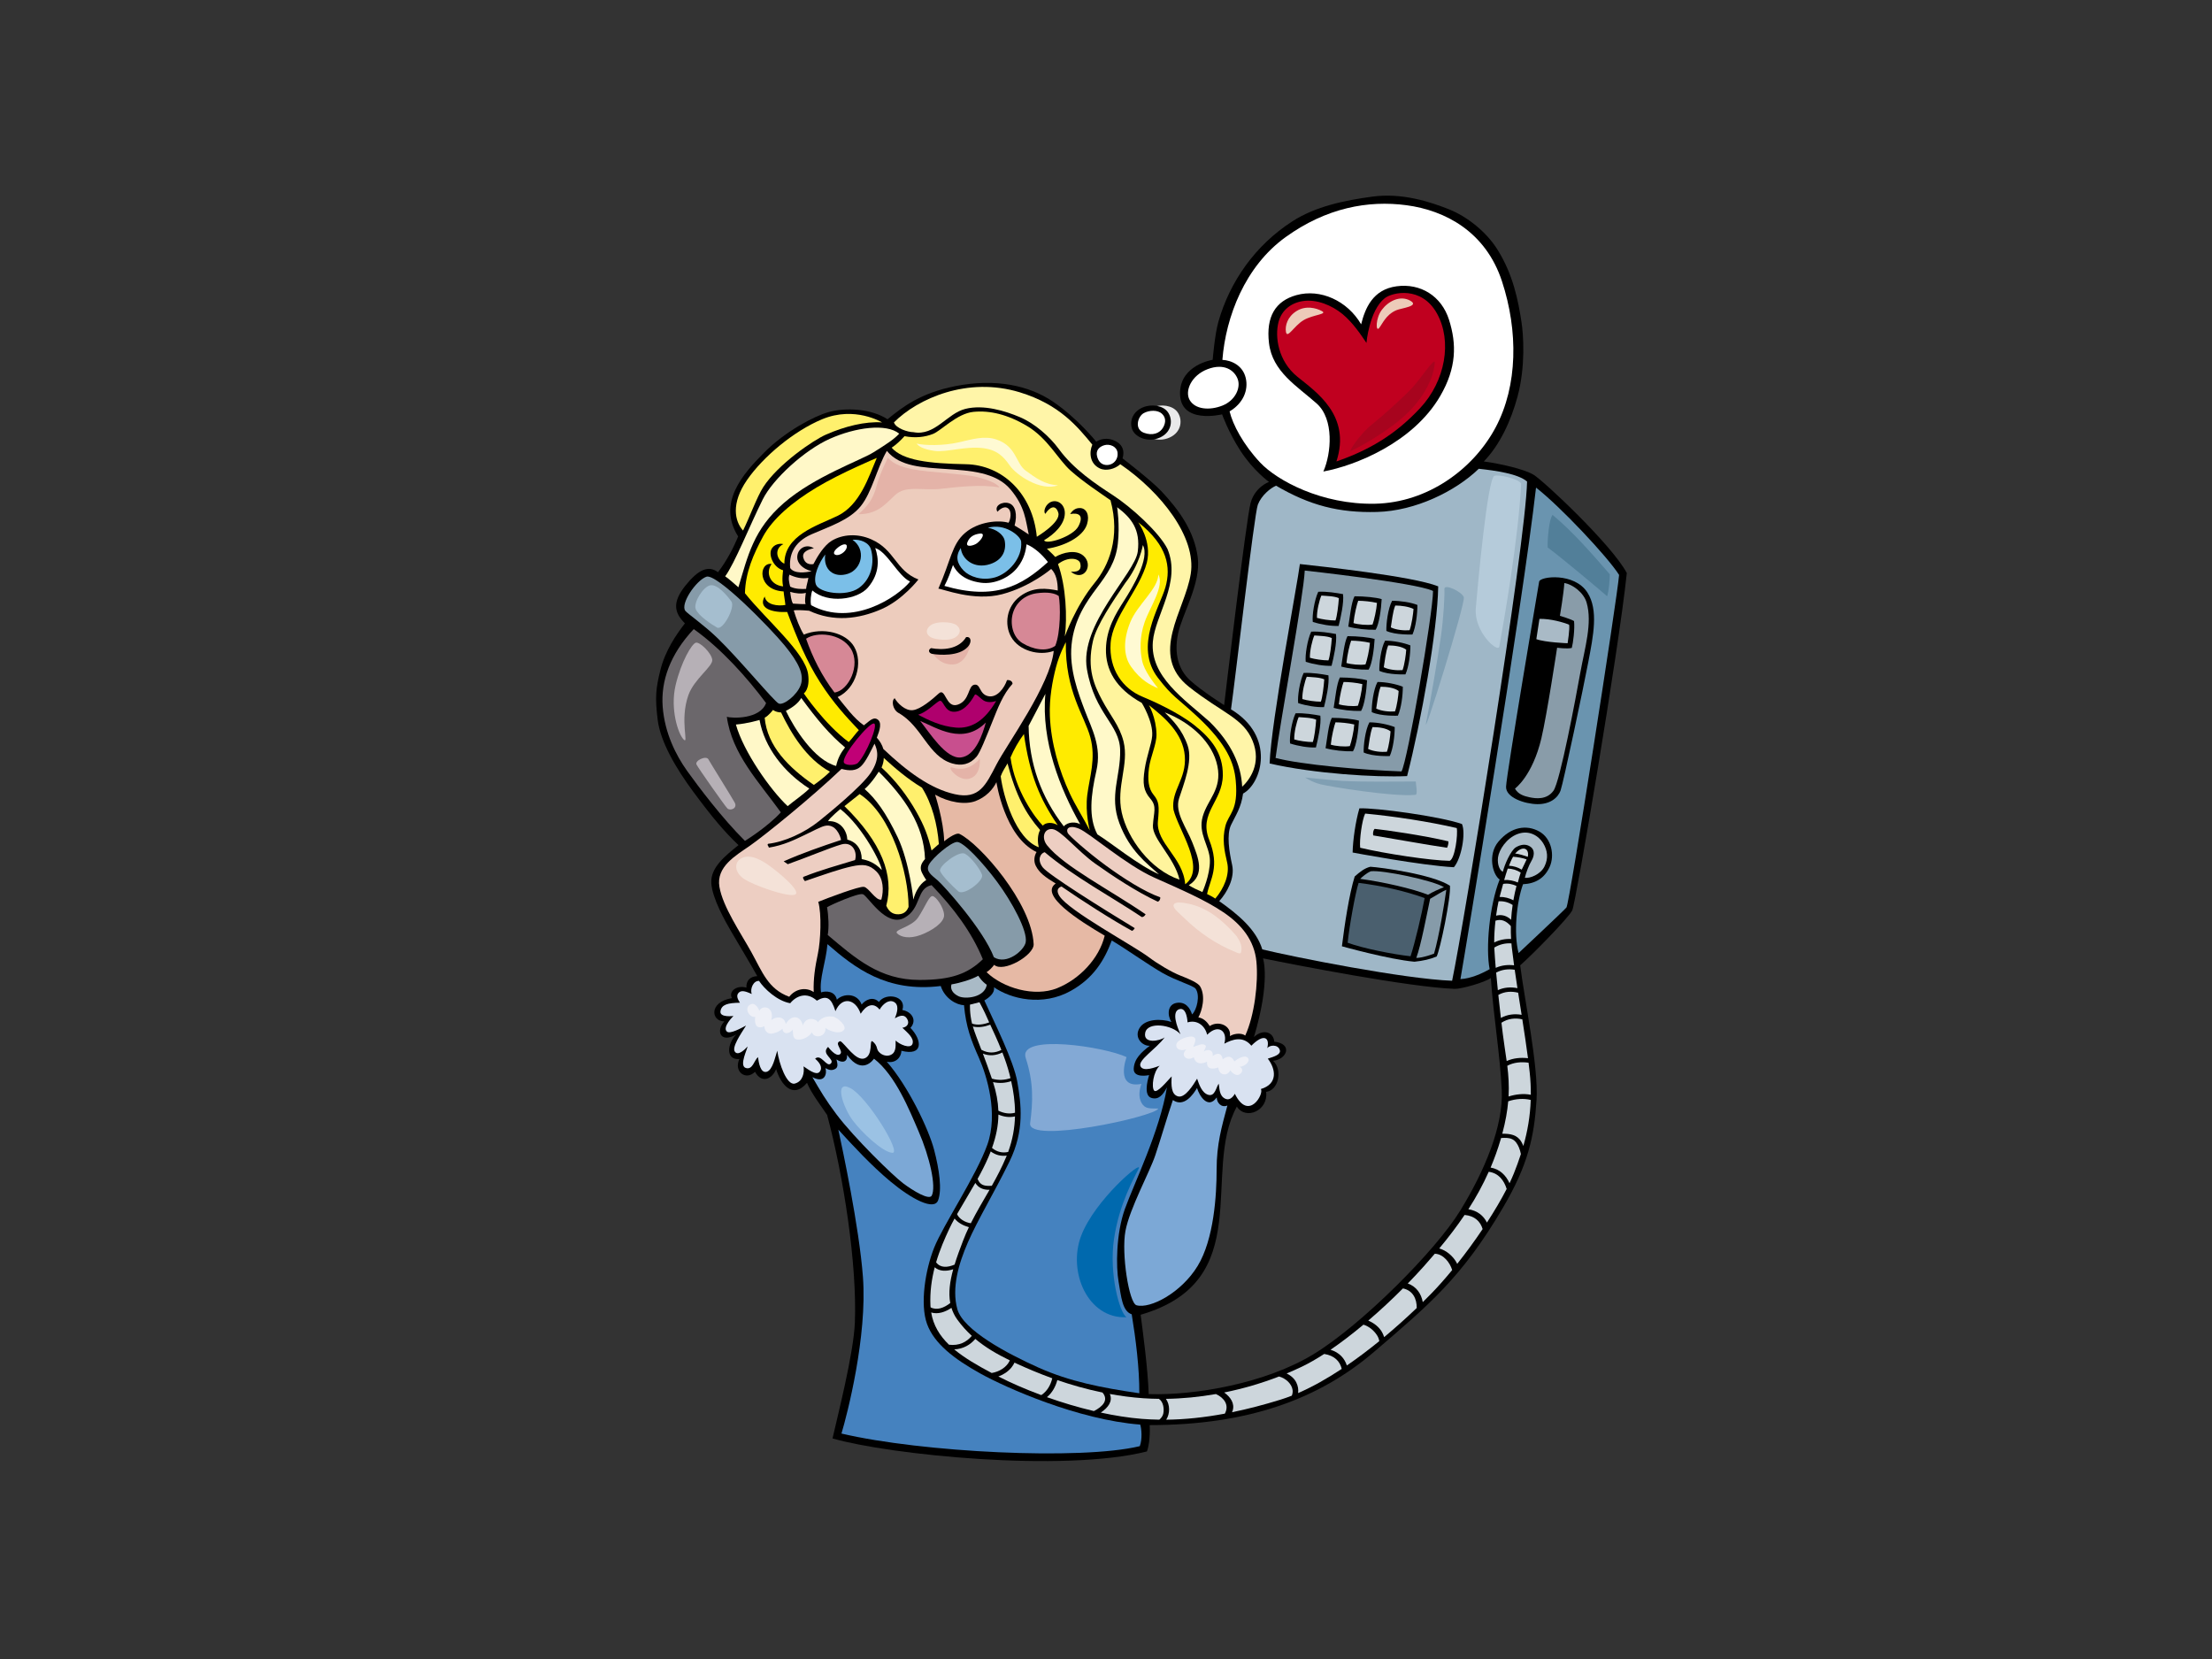 <?xml version="1.0" encoding="utf-8"?>
<!-- Generator: Adobe Illustrator 17.0.0, SVG Export Plug-In . SVG Version: 6.00 Build 0)  -->
<!DOCTYPE svg PUBLIC "-//W3C//DTD SVG 1.1//EN" "http://www.w3.org/Graphics/SVG/1.1/DTD/svg11.dtd">
<svg version="1.1" id="Layer_1" xmlns="http://www.w3.org/2000/svg" xmlns:xlink="http://www.w3.org/1999/xlink" x="0px" y="0px"
	 width="800px" height="600px" viewBox="0 0 800 600" enable-background="new 0 0 800 600" xml:space="preserve">
<rect x="0" y="0" width="800" height="600" fill="#333333" stroke="none"/>
<g>
	<path fill="#E9E9EA" d="M425.814,148.979c1.943,2.619,1.655,7.202-2.735,9.231c-4.391,2.03-9.039-0.107-10.097-2.902
		c-1.059-2.794,0.021-6.33,3.835-7.966C419.874,146.031,424.046,146.596,425.814,148.979z"/>
	<path d="M541.571,90.251c5.685,9.1,7.486,18.332,8.71,26.319c0.681,4.449,1.506,15.891-1.44,26.843
		c-2.346,8.714-6.405,17.546-12.208,23.478c5.789,0.784,14.36,2.697,17.919,4.757c3.56,2.06,28.468,25.456,33.807,35.608
		c-2.963,28.387-18.439,119.333-19.733,121.981c-1.295,2.648-14.135,15.766-18.827,19.886c1.447,11.918,6.681,36.712,5.912,48.706
		c-0.854,13.299-3.042,23.461-12.16,38.967c-14.882,25.308-26.728,35.089-46.551,52.081c-19.824,16.992-45.365,26.53-81.199,26.53
		c0.163,2.354-0.033,7.024-1.003,9.527c-30.411,7.65-93.33,1.178-113.71-4.708c1.739-7.7,7.656-30.735,8.086-41.936
		c0.809-21.042-4.045-52.679-10.029-75.044c-2.265-3.383-5.648-7.722-7.279-11.624c-5.226,6.118-9.544,0.441-11.17-4.983
		c-1.368,3.515-5.171,5.475-7.64,0.992c-3.363,3.33-7.799-0.129-5.644-4.626c-5.071,0.461-4.437-5.535-1.142-8.879
		c-5.704,3.344-7.479-1.268-4.31-4.728c-4.817,0-5.704-7.034,2.789-8.418c-1.322-2.109,1.268-4.844,5.197-3.806
		c-0.126-2.421,1.256-4.029,3.93-4.151c-1.976-3.598-7.426-12.69-9.498-16.242c-1.906-3.266-6.805-11.815-7.129-17.407
		c-0.324-5.592,4.998-9.842,9.832-13.725c-5.131-4.901-9.424-9.946-16.301-19.235c-6.47-8.739-11.969-18.246-12.94-26.191
		c-0.97-7.946-0.674-11.154,0.971-17.804c1.774-7.176,5.822-13.004,8.896-16.976c-4.005-3.956-4.53-7.744,0.162-13.629
		c4.691-5.886,8.361-7.467,11.808-4.856c3.234-4.266,5.661-8.975,7.278-12.948c-7.603-12.066,1.617-22.513,9.381-30.312
		c7.764-7.798,18.189-13.236,23.349-14.669c6.282-1.746,15.509-1.208,21.296,2.603c5.422-4.424,11.843-9.462,24.502-11.981
		c14.36-2.858,26.485-0.318,35.15,5.481c8.952,5.992,15.845,14.616,15.845,14.616s2.518-1.899,6.094-0.589
		c5.272,1.933,3.39,6.597,3.39,6.597s10.41,8.01,13.983,11.802c6.648,7.055,11.942,14.602,13.225,23.942
		c1.294,9.42-5.755,20.805-7.156,27.859c-1.402,7.054,0.153,12.833,4.432,16.725c4.28,3.892,12.275,8.924,12.275,8.924
		s7.983-67.473,9.6-73.211c1.618-5.739,6.626-7.508,6.626-7.508s-5.622-4.001-10.32-11.248c-4.372-6.745-6.644-13.192-6.644-13.192
		s-15.512,3.861-15.21-7.942c0.258-10.015,11.804-11.785,11.804-11.785s0.73-9.055,2.077-13.791
		c4.104-14.434,13.256-27.6,26.715-36.269c8.439-5.436,18.845-7.579,28.91-8.947c10.933-1.486,21.184,1.966,27.799,4.6
		C530.698,78.351,537.632,83.946,541.571,90.251z M453.506,375.058c3.628-3.313,7.226-1.449,7.327,1.667
		c6.874,0.779,4.635,6.416-0.415,6.937c3.538,3.146,2.027,10.754-2.508,11.212c0.87,6.805-7.356,10.358-10.589,5.335
		c-13.032,23.71,7.365,63.011-34.786,75.287c0.809,6.327,2.588,19.275,2.911,28.693c16.734,0.551,42.29-3.869,59.635-14.445
		c17.346-10.576,44.031-37.279,52.99-51.844c8.958-14.565,15.631-30.69,15.059-43.522c-0.573-12.831-2.974-26.444-3.95-40.667
		c-2.225,1.59-10.667,4.009-13.097,3.921c-16.336-0.589-57.682-8.647-69.304-11.038C456.779,346.596,459.604,354.69,453.506,375.058
		z"/>
	<path fill="#FFFFFF" d="M508.686,74.221c13.89,1.858,28.596,9.477,34.521,27.501c5.923,18.024,5.719,37.721-2.247,52.772
		c-7.966,15.051-24.512,27.316-43.713,27.688c-19.202,0.372-35.339-8.362-41.467-14.866c-6.128-6.504-9.945-13.761-11.081-18.535
		c4.812-2.844,6.911-7.594,5.831-12.112c-1.081-4.517-5.16-6.352-8.436-6.518c1.227-15.608,8.171-33.819,22.879-44.41
		C479.68,75.15,494.795,72.362,508.686,74.221z"/>
	<path d="M524.083,115.719c2.735,8.707,2.756,17.293-3.238,27.563c-9.86,16.892-30.805,25.142-42.238,27.251
		c2.909-6.561,3.938-18.941-2.4-24.585c-7.109-6.332-16.034-11.504-17.257-21.849c-1.138-9.625,2.363-15.26,9.903-17.359
		c8.666-2.413,18.428,1.999,23.42,10.55c1.455-5.792,4.174-12.57,12.81-13.749C513.72,102.362,521.349,107.011,524.083,115.719z"/>
	<path fill="#C0001F" d="M519.692,113.362c5.56,10.018,3.088,24.409-6.104,34.257c-9.193,9.849-18.791,15.301-30.251,19.272
		c5.408-16.669-7.332-25.115-14.168-30.68c-6.837-5.565-8.205-14.338-6.766-19.773c1.129-4.26,4.47-6.835,8.637-7.529
		c5.11-0.851,10.724,1.571,14.467,4.649c3.742,3.077,6.682,7.478,8.684,10.457c0,0,1.013-11.701,6.591-16.144
		C503.559,105.658,514.135,103.343,519.692,113.362z"/>
	<path fill="#FFFFFF" d="M447.609,137.028c1.225,3.159-0.818,7.805-5.516,9.663c-4.698,1.858-9.917,1.372-11.847-2.044
		c-1.84-3.255,0.615-8.919,6.537-11.149C442.707,131.268,446.384,133.869,447.609,137.028z"/>
	<path fill="#FFF5A8" d="M368.858,141.894c14.398,4.41,20.859,12.442,26.197,18.917c-1.167,2.713-1.037,6.841,2.722,8.61
		c2.23,1.05,5.445,0.236,7.391-1.533c14.734,10.094,27.585,26.417,25.482,39.66c-2.102,13.242-15.308,29.271-0.588,40.896
		c12.019,9.493,19.577,11.205,22.948,19.461c3.371,8.257-1.181,14.255-3.761,16.631c-0.389-7.972-3.89-15.688-11.752-23.489
		c-9.277-8.273-21.569-16.377-20.554-28.958c0.772-9.605,10.367-21.512,5.274-33.592c-3.093-6.122-13.318-15.254-19.645-19.36
		c-6.326-4.105-14.269-9.421-19.564-16.645c-3.475-4.741-8.856-9.385-14.151-11.627c-5.294-2.242-13.055-4.651-19.72-2.99
		c-6.664,1.661-10.959,9.917-18.78,8.427c-2.001,0-6.329-1.375-7.057-3.527C331.883,144.137,349.946,136.103,368.858,141.894z"/>
	<path d="M422.317,148.979c1.943,2.619,1.655,7.202-2.735,9.231c-4.391,2.03-9.038-0.107-10.097-2.902
		c-1.06-2.794,0.02-6.33,3.836-7.966C416.377,146.031,420.549,146.596,422.317,148.979z"/>
	<path fill="#FFFFFF" d="M420.158,149.568c1.439,1.309,1.589,3.011,0.575,4.91c-1.223,2.292-3.958,3.208-7.053,2.03
		c-3.54-1.348-2.159-5.893-0.072-7.071C415.695,148.259,418.719,148.259,420.158,149.568z"/>
	<path fill="#FFF06D" d="M371.505,154.103c7.487,4.484,11.139,12.042,15.703,16.111c4.565,4.07,10.773,8.139,14.425,10.713
		c3.652,13.538-0.689,23.718-5.751,29.898c-6.938,8.471-10.772,19.351-10.772,19.351c0.913-6.727,0.445-18.219-2.464-26.161
		c3.742-2.907,7.577-2.077,8.033-0.332c0.456,1.744,0,3.322-3.385,3.087c4.755,3.889,8.407-2.505,4.481-5.828
		c-2.699-2.283-7.304-1.163-10.134,0.499c-1.095-1.246-2.374-2.326-3.013-2.99c5.821-0.827,13.055-4.069,14.517-8.887
		c1.02-3.361-0.275-5.648-2.374-5.813c-2.101-0.166-3.199,1.332-3.744,2.159c3.196-0.581,5.022,0.499,3.013,4.402
		c-1.946,3.783-11.871,6.886-12.416,5.066c3.638-2.151,7.373-5.641,7.486-9.634c0.091-3.239-2.464-5.066-4.748-4.318
		c-2.282,0.747-3.192,3.74-2.282,4.401c1.186-1.993,3.581-3.879,4.666-0.403c1.085,3.476-7.77,8.708-7.77,8.708
		c-1.499-15.595-12.416-25.994-25.654-26.244c-13.239-0.249-22.839-1.346-26.841-5.98c1.644-1.079,3.104-2.491,4.656-4.152
		c3.926,0.748,7.396,0.333,10.316-0.831c2.922-1.163,8.673-7.392,14.607-7.973C357.994,148.373,364.457,149.881,371.505,154.103z"/>
	<path fill="#FFF06D" d="M297.345,151.622c11.838-4.909,21.657,1.15,21.657,1.15c-5.985-0.442-13.553,1.418-20.393,4.457
		c-4.452,1.979-17.2,10.596-22.594,18.978c-2.224,3.455-4.922,10.877-7.282,15.678c-3.015-3.363-4.427-9.778,1.423-18.262
		C276.005,165.139,287.185,155.835,297.345,151.622z"/>
	<path fill="#FFF8C8" d="M325.219,156.844c-1.917,2.064-4.56,3.766-9.251,6.709c-4.69,2.943-21.513,8.829-32.511,18.393
		c-11,9.564-12.945,19.034-16.4,30.452c-1.392-1.17-3.335-2.973-4.789-3.966c3.397-4.562,8.896-18.393,13.586-27.81
		c3.674-7.376,15.044-17.804,24.263-21.923C309.336,154.577,320.553,153.022,325.219,156.844z"/>
	<path fill="#FFFFFF" d="M404.18,163.709c0.288,2.292-1.296,4.255-3.455,4.452c-2.159,0.196-3.454-1.105-3.957-3.135
		c-0.504-2.029,0.646-3.413,2.59-4.002C401.301,160.436,403.892,161.417,404.18,163.709z"/>
	<path fill="#EDCCBD" d="M342.291,169.633c8.4,0.582,17.895,1.08,23.189,7.392c5.295,6.312,5.483,11.314,6.574,16.278
		c-1.461-0.997-3.658-2.412-5.113-3.239c1.081-3.982,0.326-7.371-2.119-8.087c-2.446-0.717-5.367,1.028-4.089,3.104
		c0.548-0.582,2.375-2.326,3.834-1.246c1.461,1.08,0.912,4.074,0.184,5.232c-3.469-1.08-10.865-0.498-15.703,3.655
		c-4.839,4.152-5.13,9.922-9.678,20.181c1.455,0,12.781,4.734,23.098,1.993c10.317-2.74,17.711-9.135,17.711-9.135
		c1.818,1.82,2.374,4.65,2.374,7.806c-3.926-0.747-8.764-1.495-13.603,2.076c-4.993,3.685-5.752,10.215-3.304,14.626
		c2.853,5.138,10.242,7.05,15.446,5.14c-1.188,12.208-16.889,33.72-20.724,41.111c-3.834,7.392-6.208,12.707-15.064,10.714
		c-8.856-1.993-17.288-8.252-25.837-16.361c-0.344-1.35-1.369-3.073-2.357-4.067c1.078-2.743,2.015-5.681,0.074-6.729
		c-1.581-0.853-3.104,1.08-4.748,2.243c-3.638-2.482-6.766-6.907-9.494-10.217c6.756-3.073,9.313-12.541,5.935-18.271
		c-2.924-4.959-11.23-7.143-18.168-4.319c-1.552-2.491-2.759-5.868-3.647-8.75c0.545-0.167,3.061-0.122,5.544,0.113
		c8.875,4.153,17.931,3.049,26.222-0.581c7.692-3.368,13.328-10.714,13.328-10.714c-8.331-3.248-8.399-10.713-17.071-14.534
		c-4.962-2.186-10.317-1.827-14.242,0.498c-2.758,1.634-5.209,5.658-6.665,8.472c-1.46,0.249-3.104-0.166-3.651-2.326
		c-0.548-2.159,2.008-3.073,3.834-3.405c-2.921-1.827-6.117,0.167-6.026,3.405c0.052,1.827,1.644,3.987,5.205,4.9
		c-2.191,0.498-6.293,1.008-7.748-1.143c-0.469-4.421,1.083-9.321,7.747-12.228c6.665-2.907,13.618-5.107,17.719-10.111
		c4.101-5.004,5.993-14.107,9.487-20.036C325.475,168.864,333.892,169.052,342.291,169.633z"/>
	<path fill="#FFEB00" d="M317.101,165.613c-2.91,6.783-6.025,16.998-14.211,20.971c-7.639,3.64-19.21,7.051-19.21,17.266
		c-0.91-0.331-2.1-1.494-2.466-2.989c-0.365-1.495,0.274-3.239,2.1-4.07c-1.091-0.331-3.469-0.083-4.383,1.993
		c-0.912,2.077,0.709,6.381,4.292,7.475c0,0-0.548,3.489,0,5.814c-4.473-0.415-6.573-4.734-4.162-8.114
		c-4.784-0.689-5.242,9.442,4.346,9.941c0.09,1.329,0.528,3.518,0.638,4.9c-2.813,0.463-6.938,0-7.486-3.073
		c-2.557,4.484,3.025,5.843,8.142,5.607c3.456,9.266,7.013,17.815,11.852,25.373c4.839,7.558,9.494,12.54,14.06,17.357
		c-1.096,1.08-2.283,2.908-3.652,4.319c-8.764-6.478-16.251-17.606-16.251-17.606s2.319-1.518,1.553-6.977
		c-1.096-7.807-15.021-19.488-22.842-29.25c0.182-7.612,3.105-14.173,6.549-20.519c3.443-6.346,10.539-12.438,19.395-17.753
		C304.22,170.962,317.101,165.613,317.101,165.613z"/>
	<path fill="#9FB7C7" d="M552.289,174.15c-0.485,22.808-22.808,160.09-27.114,180.554c-17.463-0.661-57.159-8.548-68.645-11.343
		c-2.264-7.357-9.029-12.816-15.577-17.449c2.851-3.162,5.703-8.352,4.667-13.069c-1.038-4.718-2.074-10.969-0.389-14.507
		c1.686-3.539,3.629-6.134,4.343-11.331c6.794-3.679,11.838-20.724-4.368-30.458c1.457-10.094,8.411-70.628,9.705-74.012
		c1.295-3.385,4.595-6.045,6.596-6.873c12.187,7.115,22.665,9.864,36.555,9.493c13.89-0.372,28.384-7.508,36.752-15.616
		C541,170.201,549.054,171.355,552.289,174.15z"/>
	<path fill="#6A94AF" d="M585.566,207.93c-0.547,7.612-17.912,118.954-19.043,120.278c-1.132,1.325-17.307,16.48-17.307,16.48
		c-1.82-6.95-0.758-18.445,1.607-24.898c4.466-0.205,7.788-2.162,9.641-6.289c1.852-4.128,0.72-10.306-3.808-12.808
		c-4.529-2.502-10.157-1.742-14.719,3.678c-3.955,4.698-2.159,11.95,0.429,13.715c-3.721,9.417-5.091,24.889-3.621,32.424
		c-2.91,1.655-6.92,3.428-10.559,3.594c1.499-8.435,22.484-135.076,27.337-177.747C564.097,182.979,581.383,201.311,585.566,207.93z
		"/>
	<path fill="#FFF9C9" d="M411.486,199.491c-1.002,7.909-21.229,26.308-18.376,42.585c2.853,16.277,11.827,19.799,12.009,29.23
		c0.182,9.598-4.034,16.342-0.29,26.392c3.743,10.048,9.967,14.548,14.333,18.519c-7.668-3.404-17.183-11.306-22.276-14.45
		c-3.275-6.123-2.373-14.201-0.365-23.004c2.009-8.804-1.695-15.219-4.134-21.687c-2.439-6.468-5.715-14.975-4.851-23.845
		c0.908-9.317,5.564-15.812,9.077-20.494c3.926-5.232,6.938-9.551,7.669-16.112c0.771-6.929-0.253-13.185-0.253-13.185
		C409.303,187.411,412.488,191.581,411.486,199.491z"/>
	<path fill="#FFEB00" d="M421.491,212.397c-2.06,7.268-11.453,21.298-2.709,32.746c5.317,6.958,6.943,7.216,14.262,14.035
		c10.761,10.026,13.281,16.788,13.874,23.118c1.037,11.086-2.594,11.912-3.76,16.511c-1.167,4.602-0.391,8.729,0.648,13.093
		c1.038,4.364-1.166,9.436-4.278,13.091c-1.168-0.825-2.983-1.651-2.983-1.651c1.167-5.543,4.667-9.789,0.778-19.579
		c-3.889-9.79,4.797-13.799,4.926-23.353c0.11-8.021-4.207-13.28-10.142-18.022c-5.935-4.742-15.189-8.872-18.984-10.44
		c-7.047-2.912-12.104-9.871-11.455-19.306c0.648-9.436,10.536-19.425,13.095-29.133c1.946-7.667-3.095-14.607-3.095-14.607
		C422.284,197.256,423.551,205.128,421.491,212.397z"/>
	<path fill="#7BBFE8" d="M369.315,195.877c0.548,6.063-4.748,11.627-9.495,12.956c-4.747,1.329-9.245-0.313-11.321-2.491
		c-2.373-2.492-3.103-5.149-1.004-8.139c0.366,3.986,4.748,7.724,10.591,5.813c4.347-1.421,5.934-4.734,5.295-8.389
		c-0.414-2.367-3.287-4.318-6.117-4.734C363.289,189.067,369.127,193.808,369.315,195.877z"/>
	<path fill="#FFFFFF" d="M354.434,192.971c2.1-0.249,0.639,2.242-1.188,3.571c-1.013,0.738-4.199,1.662-3.378-0.415
		C350.69,194.05,352.333,193.22,354.434,192.971z"/>
	<path fill="#7BBFE8" d="M314.994,198.701c1.369,4.733,0.183,10.713-4.382,13.952c-4.685,3.324-14.425,1.744-15.521-1.246
		c-1.095-2.989,1.096-7.889,3.378-10.879c-0.822,5.564,3.195,8.638,8.216,6.977c5.021-1.661,6.665-8.803,1.643-12.292
		C311.25,194.964,314.281,196.237,314.994,198.701z"/>
	<path fill="#FFFFFF" d="M306.23,198.037c-0.366,1.578-2.748,3.149-4.067,2.613c-1.319-0.537-0.041-2.031,1.419-3.028
		C305.043,196.624,306.595,196.459,306.23,198.037z"/>
	<path fill="#FFFFFF" d="M378.992,203.269c-9.459,8.604-19.081,13.953-37.432,8.637c1.461-2.74,2.195-5.075,3.104-7.557
		c1.37,2.823,4.108,5.564,10.043,6.395c5.003,0.7,10.483-1.881,13.329-5.564c2.374-3.073,2.921-5.896,3.249-8.336
		C374.609,198.286,377.172,200.953,378.992,203.269z"/>
	<path fill="#FFFFFF" d="M329.144,210.328c-4.473,5.564-20.906,16.61-35.787,8.555c-0.363-1.324-0.107-4.003,0.438-5.327
		c5.587,4.828,16.313,3.364,20.103-1.068c4.473-5.232,3.921-10.645,2.648-14.284C320.928,199.615,324.763,208.251,329.144,210.328z"
		/>
	<path fill="#FFF49D" d="M406.983,210.821c5.186-6.605,6.353-13.682,6.353-13.682c2.593,4.717-3.671,15.229-6.762,20.057
		c-3.091,4.829-6.462,10.254-6.592,17.567c-0.13,7.313,3.372,14.153,12.966,19.461c0,0,4.147,6.723,3.76,11.912
		c-0.221,2.938-1.957,7.073-2.729,12.146c-0.772,5.073-0.435,7.679,2.056,10.563c2.487,2.884,1.191,4.891,0.932,9.725
		c-0.258,4.836,7.779,11.56,9.617,19.564c-10.524-3.522-18.821-14.845-20.896-24.28c-2.075-9.436,2.723-17.338,0.649-25.712
		c-1.416-5.713-4.927-9.554-7.78-14.98c-2.706-5.146-5.61-11.201-3.258-21.404C396.598,226.11,402.441,217.484,406.983,210.821z"/>
	<path d="M520.151,212.066c-0.269,16.191-6.185,48.786-11.256,68.62c-11.285,0.51-33.676-0.873-49.723-4.565
		c0.566-15.284,10.189-65.669,10.951-72.127C477.153,204.779,510.995,208.374,520.151,212.066z"/>
	<path fill="#869BA9" d="M518.275,213.728c-0.014,8.126-9.225,61.626-11.408,65.267c-14.005-0.496-36.367-2.444-45.54-4.875
		c1.636-12.907,10.189-58.836,10.553-67.771C471.88,206.348,511.951,210.731,518.275,213.728z"/>
	<path fill="#EDCCBD" d="M292.353,208.999c-0.182,1.324-0.73,2.824-0.822,3.986c-1.643,0.083-3.938,0.09-5.751-0.831
		c-0.378-1.488-0.73-2.99-0.274-4.319C287.605,208.833,289.887,209.415,292.353,208.999z"/>
	<path d="M574.125,214.319c4.044,6.327,2.104,15.597,0.324,25.014c-1.779,9.418-8.979,43.475-10.028,46.497
		c-0.97,2.795-3.894,5.055-8.41,5.002c-4.518-0.053-11.486-2.355-11.324-6.327c0.193-4.742,11.647-72.247,11.97-74.16
		C556.979,208.434,569.397,206.923,574.125,214.319z"/>
	<path fill="#869BA9" d="M283.78,233.445c5.175,6.328,7.116,10.595,5.821,14.273c-1.293,3.679-6.283,7.534-7.993,6.71
		c-1.71-0.824-14.526-16.347-22.091-23.631c-5.15-4.959-10.86-8.845-11.646-9.859c-1.941-2.501,3.881-11.035,7.602-12.359
		C259.193,207.254,278.604,227.117,283.78,233.445z"/>
	<path fill="#899CA9" d="M573.82,217.94c2.155,7.416-0.666,16.39-2.283,25.366c-1.618,8.976-7.278,39.287-9.704,42.67
		c-2.427,3.385-6.454,2.833-8.646,2.374c-2.192-0.46-4.183-1.159-5.275-3.145c0,0,6.317-4.525,9.553-18.209
		c2.014-8.515,5.684-32.743,5.684-32.743s3.688,0.512,5.315,0.077c0.477-1.771,1.132-6.915,0.809-9.711
		c-1.133-0.735-5.109-1.896-5.109-1.896s1.416-8.384,1.598-11.858C568.666,211.29,572.748,214.247,573.82,217.94z"/>
	<path fill="#D68896" d="M382.918,215.56c0.639,3.239,0.721,13.224-1.278,18.022c-3.275,2.316-8.217,1.245-11.869-0.997
		c-3.651-2.242-4.564-7.308-3.377-11.046c1.187-3.737,4.382-6.395,8.491-6.976C378.992,213.982,381.549,214.563,382.918,215.56z"/>
	<path fill="#EDCCBD" d="M291.44,214.397c-0.177,1.512-0.456,2.99-0.091,4.069c-0.536,0.082-3.378-0.083-4.564-0.166
		c-0.64-1.079-0.823-2.906-1.004-4.235C287.331,214.564,289.983,214.894,291.44,214.397z"/>
	<path d="M485.733,214.876c0.364,3.143-0.849,8.5-1.604,11.506c-2.737,0.086-6.252-0.467-9.345-1.46
		c-0.283-2.318,0.567-7.899,1.982-10.904C479.858,213.852,483.375,214.447,485.733,214.876z"/>
	<path fill="#CDD6DC" d="M484.223,216.336c-0.189,2.662-0.66,6.612-1.227,8.071c-2.077,0-5.001-0.429-6.702-0.945
		c-0.094-2.49,0.894-6.539,1.605-8.071C479.719,215.557,482.618,215.563,484.223,216.336z"/>
	<path d="M499.704,216.679c-0.189,3.693-0.944,9.103-2.17,11.077c-3.305,0.086-7.08-0.343-9.912-1.116
		c0.546-3.145,1.063-8.773,2.265-10.991C493.524,215.649,497.822,216.084,499.704,216.679z"/>
	<path d="M512.627,218.793c0,3.177-0.55,7.923-1.786,10.68c0,0-6.136,0.257-9.44-1.289c-0.094-2.49,0.566-8.156,2.077-10.904
		C506.499,217.28,510.267,217.848,512.627,218.793z"/>
	<path fill="#CDD6DC" d="M498.004,218.053c-0.189,2.576-1.038,6.269-1.604,7.814c-1.889,0.344-5.287,0-6.891-0.515
		c0.283-3.005,1.227-6.87,1.7-8.072C493.027,217.28,495.833,217.538,498.004,218.053z"/>
	<path fill="#CDD6DC" d="M511.221,220.243c-0.096,1.63-0.663,5.624-1.418,7.685c-1.981,0.172-4.908-0.086-6.795-1.03
		c0.362-1.986,0.66-5.582,1.603-7.9C506.783,218.998,509.535,219.39,511.221,220.243z"/>
	<path d="M483.185,229.301c0.363,3.144-0.849,8.501-1.604,11.506c-2.738,0.086-6.253-0.467-9.346-1.459
		c-0.283-2.318,0.567-7.899,1.983-10.905C477.311,228.277,480.826,228.872,483.185,229.301z"/>
	<path fill="#CDD6DC" d="M481.675,230.761c-0.189,2.662-0.661,6.612-1.227,8.071c-2.077,0-5.003-0.429-6.702-0.944
		c-0.094-2.49,0.895-6.54,1.605-8.072C477.171,229.982,480.069,229.988,481.675,230.761z"/>
	<path d="M497.155,231.104c-0.189,3.692-0.944,9.102-2.171,11.077c-3.304,0.086-7.079-0.343-9.911-1.116
		c0.546-3.144,1.064-8.773,2.266-10.991C490.976,230.074,495.274,230.509,497.155,231.104z"/>
	<path d="M510.087,233.423c0,3.177-0.558,7.719-1.793,10.476c0,0-6.135,0.257-9.44-1.288c-0.094-2.49,0.567-8.157,2.077-10.905
		C503.952,231.706,507.728,232.478,510.087,233.423z"/>
	<path fill="#CDD6DC" d="M495.456,232.478c-0.189,2.576-1.038,6.268-1.605,7.814c-1.888,0.344-5.286,0-6.891-0.515
		c0.283-3.005,1.227-6.869,1.7-8.072C490.479,231.706,493.285,231.963,495.456,232.478z"/>
	<path fill="#CDD6DC" d="M508.577,234.969c-0.095,1.631-0.566,5.323-1.322,7.384c-1.982,0.172-4.908-0.085-6.796-1.03
		c0.362-1.985,0.661-5.581,1.605-7.899C504.234,233.423,507.066,233.767,508.577,234.969z"/>
	<path d="M480.448,244.242c0.363,3.144-0.849,8.5-1.605,11.506c-2.737,0.086-6.251-0.467-9.344-1.46
		c-0.284-2.318,0.567-7.899,1.983-10.905C474.574,243.217,478.089,243.812,480.448,244.242z"/>
	<path fill="#CDD6DC" d="M478.938,245.701c-0.189,2.662-0.661,6.612-1.227,8.071c-2.077,0-5.003-0.429-6.702-0.944
		c-0.094-2.49,0.895-6.54,1.605-8.071C474.434,244.922,477.332,244.929,478.938,245.701z"/>
	<path d="M494.418,246.044c-0.189,3.692-0.944,9.102-2.171,11.077c-3.303,0.086-7.079-0.343-9.911-1.116
		c0.545-3.144,1.064-8.773,2.265-10.991C488.239,245.015,492.537,245.449,494.418,246.044z"/>
	<path d="M507.35,248.363c0,3.177-0.559,7.719-1.794,10.476c0,0-6.135,0.257-9.439-1.288c-0.094-2.49,0.567-8.157,2.076-10.905
		C501.214,246.646,504.99,247.418,507.35,248.363z"/>
	<path fill="#CDD6DC" d="M492.718,247.418c-0.189,2.576-1.038,6.268-1.603,7.814c-1.888,0.344-5.287,0-6.891-0.515
		c0.283-3.005,1.227-6.869,1.699-8.071C487.742,246.646,490.548,246.903,492.718,247.418z"/>
	<path fill="#CDD6DC" d="M505.84,249.909c-0.095,1.631-0.567,5.323-1.322,7.384c-1.982,0.172-4.908-0.086-6.795-1.03
		c0.362-1.986,0.66-5.582,1.604-7.9C501.497,248.363,504.329,248.707,505.84,249.909z"/>
	<path d="M477.522,258.838c0.364,3.144-0.849,8.501-1.605,11.506c-2.738,0.086-6.252-0.466-9.345-1.46
		c-0.283-2.318,0.567-7.899,1.983-10.905C471.647,257.814,475.162,258.409,477.522,258.838z"/>
	<path fill="#CDD6DC" d="M476.011,260.298c-0.189,2.662-0.661,6.612-1.227,8.072c-2.077,0-5.002-0.43-6.702-0.945
		c-0.094-2.49,0.895-6.54,1.605-8.072C471.507,259.519,474.406,259.525,476.011,260.298z"/>
	<path d="M491.491,260.642c-0.189,3.692-0.943,9.102-2.17,11.077c-3.305,0.086-7.079-0.343-9.912-1.116
		c0.547-3.144,1.064-8.772,2.266-10.991C485.312,259.611,489.61,260.046,491.491,260.642z"/>
	<path d="M504.423,262.96c0,3.177-0.559,7.719-1.793,10.476c0,0-6.136,0.257-9.44-1.289c-0.094-2.49,0.566-8.157,2.077-10.904
		C498.287,261.243,502.064,262.016,504.423,262.96z"/>
	<path fill="#CDD6DC" d="M489.793,262.016c-0.189,2.576-1.038,6.268-1.604,7.814c-1.887,0.344-5.286,0-6.891-0.515
		c0.284-3.005,1.228-6.869,1.699-8.071C484.815,261.243,487.622,261.5,489.793,262.016z"/>
	<path fill="#CDD6DC" d="M502.913,264.506c-0.095,1.631-0.566,5.323-1.322,7.384c-1.981,0.172-4.907-0.086-6.795-1.03
		c0.363-1.986,0.661-5.582,1.605-7.9C498.57,262.96,501.403,263.304,502.913,264.506z"/>
	<path fill="#A9BAC6" d="M567.493,225.943c0.324,1.324-0.542,6.696-0.542,6.696s-8.126-0.292-11.312-1.485
		c0.485-3.09,0.963-6.155,1.125-7.331C560.794,223.737,565.391,225.061,567.493,225.943z"/>
	<path fill="#6B676B" d="M277.06,254.263c-2.145,5.898-12.311,5.589-14.189,4.963c1.819,13.404,11.525,23.482,19.529,34.569
		c-4.929,5.398-12.983,10.322-12.983,10.322c-8.257-8.197-16.779-19.541-20.887-25.272c-4.108-5.731-8.126-13.787-8.856-23.171
		c-0.73-9.384,2.681-19.053,11.23-28.154C260.909,234.637,270.148,244.996,277.06,254.263z"/>
	<path fill="#D68896" d="M307.69,234.578c3.743,5.897-0.822,15.282-5.892,15.878c-4.547-5.956-7.903-12.664-10.268-19.448
		C295.35,228.36,304.144,228.99,307.69,234.578z"/>
	<path fill="#FFEB00" d="M385.473,232.254c-0.273,17.855,6.757,26.574,8.856,34.381c2.1,7.807-0.274,14.285-1.095,20.846
		c-0.821,6.562,0.913,12.873,0.913,12.873c-2.183-4.303-5.216-9.027-7.217-13.329c-3.856-8.32-6.846-18.279-7.228-28.112
		c-0.249-6.399,0.935-12.707,2.213-17.608C383.191,236.406,385.473,232.254,385.473,232.254z"/>
	<path d="M366.193,247.312c-3.434,3.718-5.357,8.882-7.286,13.678c-2.362,5.874-4.445,11.198-5.751,12.707
		c-2.374,2.74-5.38,3.412-8.791,2.407c-8.738-2.573-10.838-13.453-19.419-18.27c-2.099-1.178-2.643-4.488-1.37-5.315
		c0.913,1.66,3.742,4.65,6.574,4.318c2.83-0.331,6.939-3.82,9.403-6.062c2.465-2.243,2.465,5.563,6.847,4.069
		c4.383-1.495,3.628-6.762,5.968-7.201c2.341-0.439,1.701,3.381,4.987,4.128c3.288,0.748,5.936-3.073,6.837-5.783
		C365.101,245.823,366.193,246.319,366.193,247.312z"/>
	<path fill="#AF006D" d="M355.895,253.433c1.095,0.582,2.647,0.664,4.381,0.083c-4.29,7.392-9.128,10.049-14.516,9.634
		c-5.386-0.415-10.238-2.83-13.695-4.651c3.014-0.913,5.753-3.82,7.487-4.9c1.735-1.079,1.735,4.07,5.752,3.82
		c4.017-0.249,6.458-4.797,7.246-6.136C352.942,250.617,354.799,252.852,355.895,253.433z"/>
	<path fill="#FFF9C9" d="M305.619,270.313c-1.58,2.056-2.585,3.883-3.224,6.707c-8.003-2.151-15.246-13.787-18.167-19.933
		c2.648-1.329,4.474-2.823,5.566-4.645C295.548,260.326,300.022,265.641,305.619,270.313z"/>
	<path fill="#FFF9C9" d="M378.079,250.94c-1.552,17.025,5.295,34.299,12.599,47.171c-1.461-0.913-4.384-0.995-5.935,0.748
		c-8.185-10.589-12.548-22.589-12.73-36.324L378.079,250.94z"/>
	<path fill="#FFF06D" d="M279.571,256.755c0,0,0.979,0.846,2.921,0.914c3.56,7.474,9.12,16.781,17.669,21.415
		c-2.332,2.421-5.821,4.799-5.821,4.799c-9.095-6.288-16.875-14.043-17.783-24.303C278.065,258.77,279.571,256.755,279.571,256.755z
		"/>
	<path fill="#FFF49D" d="M440.304,277.105c1.686,8.374-3.5,11.912-5.315,18.163c-1.815,6.252,2.509,10.678,2.593,15.923
		c0.084,5.245-2.723,11.44-2.723,11.44c-1.685-0.708-3.63-1.652-4.927-2.477c6.094-3.774,3.371-10.144,1.297-15.451
		c-2.075-5.307-6.414-10.84-4.828-15.858c1.587-5.018,5.088-13.392,3.143-19.17c-1.945-5.779-5.57-9.383-8.298-12.031
		C431.068,261.451,438.619,268.731,440.304,277.105z"/>
	<path fill="#FFEB00" d="M415.541,255.05c5.457,4.302,12.317,10.025,12.965,18.399c0.648,8.374-5.014,12.418-4.105,19.368
		c1.819,7.447,12.014,21.323,4.234,26.984c-0.726-9.763-10.631-14.86-9.854-22.881c0.525-5.405,0.39-7.077-1.555-9.436
		c-1.945-2.358-2.208-5.576-1.687-9.688c0.52-4.112,2.802-8.671,2.724-12.25C418.134,259.532,415.541,255.05,415.541,255.05z"/>
	<path fill="#FFF8C8" d="M274.695,260.384c1.819,9.928,8.732,18.864,18.008,24.821c-1.903,1.946-5.654,4.527-7.837,6.348
		c-6.299-5.897-15.991-19.75-18.72-29.515C270.33,261.698,274.695,260.384,274.695,260.384z"/>
	<path fill="#C84F8E" d="M356.534,261.323c-1.09,3.971-3.652,12.042-9.038,12.624c-5.387,0.581-11.243-8.902-14.699-13.205
		C338.798,263.223,348.226,269.628,356.534,261.323z"/>
	<path fill="#C00076" d="M315.998,261.654c1.917,0-2.738,11.295-5.751,14.285c-0.975,0.968-5.113,1.083-5.113-0.498
		C305.134,272.451,314.081,261.654,315.998,261.654z"/>
	<path fill="#FFEB00" d="M370.319,265.473c2.1,14.783,5.684,23.373,12.233,32.972c-2.008-1.247-4.504-0.995-5.386,0.166
		c-2.729-2.648-10.134-12.873-11.702-24.657C366.556,271.306,368.493,267.881,370.319,265.473z"/>
	<path fill="#EDCEC2" d="M316.272,268.963c1.096,2.242,1.974,5.535-1.322,10.493c-3.295,4.958-15.329,14.778-18.76,17.527
		c-5.325,4.267-12.56,7.526-18.381,8.188c-0.524,0.44,0.187,0.76,0.254,1.384c5.384-0.854,9.38-2.883,12.802-4.498
		c3.422-1.614,5.764-2.938,7.353-3.344c4.056-1.038,5.775,3.749,5.957,5.074c-6.972,2.306-14.018,4.749-20.747,7.728l1.48,1.035
		c6.184-2.15,15.337-5.996,19.395-7.149c4.056-1.153,5.831,2.768,4.943,5.65c-6.338,1.96-12.042,3.459-18.724,6.091
		c-0.364,0.496,0.597,1.52,0.597,1.52c7.733-2.652,12.677-4.382,16.86-5.305c4.183-0.922,6.464-0.692,9,1.845
		c2.536,2.537,2.685,6.837,1.775,10.148c-2.001,0.496-4.563-4.382-6.337-4.613c-1.776-0.23-13.057,4.036-16.479,5.42
		c1.268,4.382,0.862,14.042-0.14,18.783c-1.001,4.741-1.69,9.051-1.509,13.85c-2.914-1.96-6.677-1.108-8.86,1.705
		c-7.639-2.813-9.711-8.948-13.643-16.051c-3.931-7.104-10.369-16.46-11.596-23.707c-1.226-7.247,5.828-11.27,10.934-14.8
		c5.107-3.531,22.49-17.587,33.223-27.847c2.888,0.756,5.17,0.756,6.996-0.905C313.168,275.524,315.176,271.122,316.272,268.963z"/>
	<path fill="#FFF06D" d="M319.626,274.119c4.183,3.806,8.422,7.468,13.824,10.755c3.638,5.792,5.557,13.266,6.102,20.381
		c-0.727,0.662-1.738,1.498-2.648,2.326c-1.278-5.315-2.556-8.804-5.568-14.119c-3.013-5.315-7.231-11.064-12.507-15.863
		C319.285,276.52,319.649,275.275,319.626,274.119z"/>
	<path fill="#FFF06D" d="M376.162,300.189c-0.91,1.654-1.004,4.151-0.457,6.228c-8.368-2.978-12.873-18.437-13.786-25.662
		c0.639-1.744,1.552-3.073,2.465-4.651C367.488,287.979,371.049,294.292,376.162,300.189z"/>
	<path fill="#FFF9C9" d="M317.807,279.083c9.277,9.267,16.371,19.36,16.734,31.606c-1.455,1.655-1.653,2.706-1.471,3.869
		c0.183,1.163,1.917,3.737,1.917,3.737s-3.195,1.494-4.656,7.059c0,0-1.369-13.454-5.66-22.506
		c-4.29-9.053-8.035-14.036-11.959-17.477C315.45,282.999,317.807,279.083,317.807,279.083z"/>
	<path fill="#E6B9A5" d="M374.884,308.161c-0.731,1.164-1.188,3.158-0.274,4.983c1.253,2.502,3.372,4.073,7.212,6.395
		c-6.031,4.155,8.216,13.29,17.711,18.855c-2.001,8.274-9.128,15.78-17.255,19.02c-8.125,3.238-19.469-0.022-25.471-5.814
		c1.078-0.71,2.099-1.744,2.739-2.658c3.286,2.989,14.471-3.441,14.286-7.476c-0.683-14.866-19.398-36.21-26.793-39.864
		c-1.473-0.728-5.57,2.658-5.57,2.658c-0.164-7.369-3.286-16.859-3.286-16.859c5.021,2.823,10.864,3.737,14.607,2.325
		c3.743-1.412,6.308-4.189,7.582-6.837C360.372,282.889,363.289,302.597,374.884,308.161z"/>
	<path fill="#FFF06D" d="M328.597,328.012c-0.364,0.827-1.095,2.575-3.651,2.658c-2.557,0.083-3.744-1.578-4.41-3.103
		c2.911-10.922-1.707-22.893-15.128-36.014c1.81-1.373,3.965-3.218,5.486-4.371C322.429,294.677,328.597,315.767,328.597,328.012z"
		/>
	<path d="M528.74,298.017c1.457,3.309-0.209,12.52-2.926,15.628c-11.61-0.6-36.623-5.323-36.623-5.323
		c0.094-4.379,1.037-11.163,2.454-15.971C497.402,292.092,520.623,295.184,528.74,298.017z"/>
	<path fill="#FFF8C8" d="M318.898,314.66c-2.68-2.917-5.47-3.608-7.244-3.955c0-3.575-1.901-6.227-5.197-7.034
		c-0.128-2.998-2.282-6.919-6.972-6.688c0.508-1.153,4.437-4.382,4.437-4.382C312.283,299.225,318.898,312.673,318.898,314.66z"/>
	<path fill="#CDD6DC" d="M526.853,299.478c0.473,2.232-0.62,11.052-2.548,11.849c-6.89-0.086-23.555-2.624-32.376-4.723
		c-0.335-2.795,0.661-10.046,1.794-12.364C504.273,295.231,516.848,297.16,526.853,299.478z"/>
	<path d="M523.832,304.285c0.128,1.062-0.472,2.318-0.472,2.318c-7.739-1.117-18.313-3.091-26.713-4.465
		c-0.189-0.772,0-1.889,0.515-2.371C500.99,300.164,514.96,302.138,523.832,304.285z"/>
	<path fill="#EDCEC2" d="M417.427,317.38c10.225,4.568,18.35,8.056,25.014,12.541c6.665,4.484,11.231,10.217,11.961,17.857
		c0.73,7.64-0.703,19.48-4.049,26.747c-1.108-0.917-3.729-0.917-5.542,0.183c0.595-3.691-4.031-5.775-7.313-3.622
		c-0.99-1.632-2.36-2.878-4.094-3.127c1.273-2.318,2.759-7.56,0.639-11.212c-0.746-1.283-3.927-2.657-7.121-3.902
		c-3.195-1.246-8.129-4.179-11.412-6.645c-5.752-4.318-28.85-16.693-32.319-22.091c-1.875-2.919,0.729-3.488,0.729-3.488
		c6.914,4.798,18.197,12.056,25.473,16.027c0.365-0.083,0.73-0.499,1-0.974c-11.408-6.916-31.346-19.377-33.319-22.032
		c-2.1-2.823-0.731-5.066,0.759-5.436c10.369,8.77,24.206,16.178,35.12,23.459c0.91,0,1.369-0.997,1.369-0.997
		c-12.689-8.721-29.487-17.275-35.604-24.915c-2.222-2.776-1.096-6.23,1.917-5.897c3.013,0.332,9.222,8.056,15.43,12.458
		c6.207,4.401,14.821,10.145,22.642,13.786c0.638-0.166,1.003-0.914,0.913-1.578c-5.616-1.948-13.236-6.783-19.629-11.461
		c-7.181-5.255-13.351-10.921-13.784-11.711c-0.822-1.494,0.274-3.156,4.017-1.661C393.964,301.186,407.202,312.811,417.427,317.38z
		"/>
	<path fill="#A9BAC6" d="M558.112,304.96c1.617,2.648,1.917,5.467,0.473,8.398c-1.444,2.931-5.326,4.403-7.106,4.109
		c0.418-1.808,1.456-4.561,2.426-6.18c0.971-1.619,1.294-3.826-0.324-5.003c-1.617-1.177-3.516-0.923-5.336,0.147
		c-1.822,1.07-4.206,6.475-4.692,8.829c-1.09-0.332-2.102-2.502-1.779-5.15c0.324-2.648,3.031-7.022,7.177-8.513
		C553.097,300.104,556.495,302.311,558.112,304.96z"/>
	<path fill="#869BA9" d="M360.642,318.959c5.294,7.143,11.087,17.749,10.315,21.842c-0.547,2.907-6.847,8.305-11.502,5.399
		c-3.835-10.049-18.077-25.83-20.269-27.74c-2.19-1.91-4.564-3.322-3.195-5.813c1.369-2.492,7.852-8.056,10.134-8.139
		C348.408,304.426,355.348,311.815,360.642,318.959z"/>
	<path d="M524.398,320.341c0.377,4.207-3.541,23.106-4.813,25.589c-2.454,1.03-4.931,1.558-8.023,1.889
		c-9.278-0.828-26.241-5.582-26.241-5.582c0.91-7.446,2.644-18.976,4.625-25.244c1.828-1.621,3.583-3.035,5.665-3.521
		C499.498,313.704,518.074,316.22,524.398,320.341z"/>
	<path fill="#869BA9" d="M522.228,320.857c-2.17,0.858-4.059,1.718-5.758,2.748c-5.663-2.232-16.235-4.637-24.542-5.753
		c0.756-0.686,2.172-2.061,3.871-2.748C499.953,314.588,518.227,318.375,522.228,320.857z"/>
	<path fill="#6B676B" d="M336.906,320.12c8.003,8.273,14.552,17.045,18.553,26.808c-5.457,5.294-11.475,7.482-22.889,7.482
		c-14.451,0-23.206-7.82-33.212-16.259c0.503-2.738,0.293-7.053-0.253-10.032c1.272-0.827,11.155-5.189,12.93-4.728
		c1.774,0.461,8.366,12.223,15.084,8.533C333.306,328.525,331.302,321.314,336.906,320.12z"/>
	<path fill="#4A5F6E" d="M515.244,324.808c-1.039,5.753-3.494,16.142-5.098,21.036c-6.324-0.687-17.179-2.835-22.747-4.895
		c0.566-5.838,2.831-18.289,3.964-21.638C499.73,320.305,508.73,322.403,515.244,324.808z"/>
	<path fill="#869BA9" d="M523.077,321.802c-0.661,4.893-2.643,17.001-4.437,23.098c0,0-3.964,1.545-6.418,1.545
		c1.699-4.55,3.776-15.626,5.003-21.38C519.492,323.691,522.134,322.145,523.077,321.802z"/>
	<path fill="#4582BF" d="M420.531,351.931c5.112,2.906,11.016,4.482,11.869,5.646c1.742,2.377,0.457,7.724-1.279,9.301
		c-0.62-2.07-2.231-4.729-5.557-4.179c-3.446,0.57-3.426,4.584-1.892,6.897c-3.953-1.305-9.393-1.03-11.409,1.995
		c-2.455,3.686,1.108,6.875,3.589,6.61c-2.983,2.282-5.637,4.641-5.822,8.274c-0.185,3.632,5.558,2.35,5.558,2.35
		c-0.806,2.658-1.81,7.406,0.809,8.24c2.618,0.834,4.231-1.091,5.639-3.805c-2.546,15.721-11.953,34.934-15.193,43.95
		c-3.24,9.017-3.241,20.98-2.288,26.355c0.954,5.375,1.292,10.611,4.748,11.769c1.453,8.843,2.804,19.573,2.746,28.56
		c-13.784-2.011-25.22-4.264-36.466-9.292c-11.247-5.029-27.258-13.526-29.354-21.155c-2.096-7.629,0.452-16.379,3.813-24.103
		c3.622-8.323,9.533-17.984,15.059-29.278c5.526-11.294,4.192-20.831,2.858-28.634c-1.334-7.802-8.317-21.585-11.953-29.613
		c1.857-1.096,3.876-2.783,3.475-4.774c6.146,4.268,17.594,7.012,27.812,1.299c8.107-4.533,12.059-10.898,14.797-18.207
		C407.973,343.672,415.419,349.024,420.531,351.931z"/>
	<path fill="#4582BF" d="M340.232,356.603c1.456,4.562,5.823,6.917,8.411,6.917c0.728,7.943,2.543,12.653,5.403,19.068
		c2.858,6.415,7.051,20.113,3.049,31.384c-4.003,11.271-16.011,29.131-19.251,37.281c-3.24,8.149-5.146,20.434-2.574,27.556
		c2.574,7.123,9.816,12.672,19.157,17.874c9.34,5.202,35.453,16.819,57.947,18.541c0.486,1.473,0.809,5.298-0.161,7.8
		c-21.352,5.15-78.956,2.237-107.888-4.562c2.082-6.884,9.382-35.167,7.765-56.649c-1.37-18.19-7.442-46.483-8.898-53.267
		c5.276,5.792,11.935,12.991,18.764,18.686c7.764,6.475,15.87,10.708,17.317,6.899c1.446-3.809,0.476-11.02-1.465-18.376
		c-1.942-7.357-9.269-22.827-17.089-31.762c3.179,0.716,5.282-1.639,5.275-3.97c7.973,2.062,7.592-3.819,3.274-8.275
		c2.543-2.809,0.388-5.922-2.911-6.453c1.651-5.12-5.955-6.504-8.49-2.929c-2.155-2.19-4.97-0.711-6.243,0.943
		c-1.616-4.287-6.687-4.057-8.968-1.751c-0.633-3.228-4.057-3.228-5.704-2.652c-0.754-4.807,1.775-10.954,2.302-17.441
		C309.119,350.027,320.655,359.022,340.232,356.603z"/>
	<path fill="#A9BAC6" d="M356.892,356.163c-0.808,4.708-7.872,5.247-10.164,4.169c-2.292-1.079-3.1-2.698-2.615-4.316
		c3.093-0.496,7.279-1.766,9.709-3.13C353.823,352.885,354.951,354.838,356.892,356.163z"/>
	<path fill="#D9E2F1" d="M285.795,362.827c2.154-2.651,5.957-4.266,9.633-0.922c3.549-2.076,5.197-1.119,6.718,3.805
		c2.282-5.386,7.226-4.612,9.127,0.922c1.901-2.999,4.563-4.382,6.845-1.499c1.14-1.96,3.295-3.805,5.197-2.768
		c1.901,1.038,1.268,3.691,0.311,5.907c1.273-0.662,3.305-1.866,4.506,0.32c0.887,1.614-0.126,2.883-1.774,3.113
		c1.774,1.729,4.31,3.69,3.676,5.766c-0.634,2.076-4.817,0.23-6.085-1.153c-0.182,1.158,0.508,4.151-1.774,5.189
		c-2.282,1.038-4.633-0.836-4.916-2.147c-0.282-1.312-0.894-2.149-1.803-2.811c-1.091-0.331,0.38,5.073-2.789,6.226
		c-3.168,1.153-7.109-5.399-8.746-6.226c-2.547,0.662,1.394,3.574-0.126,4.728c-1.522,1.153-4.31-2.652-4.31-2.652
		c-2.729,2.648,2.536,4.382,1.014,5.996c-1.521,1.614-3.521-3.715-5.704-1.729c1.506,1.295,2.916,3.114,1.647,4.728
		c-1.267,1.614-4.69-1.269-5.83-1.96c0.364,2.315-0.246,5.469-3.169,6.227c-2.924,0.757-5.705-7.265-6.338-11.877
		c-0.761,2.191-1.641,7.063-3.863,7.625c-2.222,0.563-2.856-3.358-3.109-5.318c-1.395,1.153-1.902,4.751-4.437,3.92
		c-2.535-0.83,0.815-7.23,0.634-7.726c-1.014,1.153-3.422,3.459-4.564,1.845c-1.141-1.614,2.028-6.227,4.057-9.456
		c-1.775,0.922-5.831,3.229-6.951,2.173c-1.732-1.632,2.388-5.632,2.388-5.632s-5.071,0.692-4.69-1.729
		c0.38-2.421,2.662-2.998,7.032-3.063c-0.821-1.319-1.455-2.587-0.441-3.625c1.014-1.038,2.662-0.461,4.69,0.461
		c-0.633-1.96,0.634-4.843,2.663-4.728C276.415,357.638,281.105,362.02,285.795,362.827z"/>
	<path fill="#D9E2F1" d="M429.495,369.759c3.326-1.009,6.247,1.008,7.094,4.471c4.09-4.104,7.517-1.263,6.207,3.229
		c2.867-1.548,6.751-2.933,9.773,0.734c4.535-4.583,6.752-2.933,5.745,0.917c0.727-1.16,3.868-1.539,4.535,0.642
		c0.502,1.65-2.016,2.383-4.333,3.116c2.921,3.758,3.728,9.167-2.52,10.999c1.273,1.655-4.434,11.825-9.403,1.71
		c0,0-1.378,2.781-3.495,1.773c-2.116-1.008-2.016-3.483-2.325-5.413c-0.9,1.105-1.302,4.68-3.721,4.038
		c-2.419-0.641-3.425-3.941-4.102-5.858c-1.339,2.192-4.335,7.096-6.882,6.409c-2.546-0.688-2.499-4.099-2.317-7.242
		c-1.511,1.558-5.34,6.324-6.348,5.133c-1.009-1.191-0.35-6.831,2.015-8.982c-1.31,0.458-5.944,2.384-6.953,0.184
		c-1.007-2.2,5.582-6.159,8.766-10.45c-1.772,1.357-7.859,2.476-7.053-1.649c0.806-4.125,9.673-3.025,12.77,0.548
		c-1.283-2.748-3.298-8.156-0.477-9.073C429.293,364.075,429.495,369.759,429.495,369.759z"/>
	<path fill="#7CA8D6" d="M306.346,381.51c5.58,7.76,9.745,1.381,9.745,1.381c7.806,5.975,12.895,18.801,16.053,26.095
		c4.206,9.712,6.47,20.158,4.853,23.397c-0.9,1.801-6.633-1.619-10.353-4.415c-3.72-2.795-17.631-16.333-24.117-24.945
		c-3.859-5.124-5.806-8.456-8.717-13.458c4.69,2.501,5.338-1.619,4.715-3.255c1.214,0.618,2.183,0.993,3.456,0.332
		c1.456-0.663,0.728-2.483,0.546-3.476C304.809,384.708,306.587,383.972,306.346,381.51z"/>
	<path fill="#7CA8D6" d="M440.044,396.899c0.03,1.917,1.642,3.841,3.86,2.925c-2.075,7.746-3.895,13.978-3.895,23.168
		c0,9.19-0.952,25.143-6.861,34.852c-5.91,9.71-17.156,15.606-22.111,14.219c-2.735-0.766-5.527-18.727-4.003-26.876
		c1.525-8.149,8.781-21.283,10.819-27.437c2.001-5.957,4.421-14.308,6.336-19.899c4.003,2.774,7.321-1.967,8.732-4.351
		C433.726,396.249,436.85,401.382,440.044,396.899z"/>
	<path fill="#EDCBB9" d="M465.066,119.974c0.433,2.815,2.951-2.16,6.406-4.189c3.454-2.03,8.78-2.095,6.622-3.274
		c-2.159-1.178-5.901-2.095-9.212,0C465.571,114.606,464.737,117.819,465.066,119.974z"/>
	<path fill="#EDCBB9" d="M499.757,112.052c2.304-3.077,6.549-5.369,10.22-3.338c3.671,2.029-3.097,2.68-4.992,3.49
		c-3.789,1.617-5.001,4.96-6.234,6.461C497.516,120.166,497.454,115.129,499.757,112.052z"/>
	<path fill="#A7041E" d="M496.116,153.572c4.29-3.415,10.748-9.334,14.006-12.647c3.67-3.732,8.853-12.112,8.779-9.69
		c-0.072,2.422-1.582,9.624-8.996,17.285c-7.413,7.66-20.441,14.273-21.375,14.6C487.595,163.447,491.825,156.988,496.116,153.572z"
		/>
	<path fill="#FFFAD3" d="M346.729,159.984c4.678-1.05,9.191-2.536,13.643-1.034c7.3,2.462,6.935,8.608,10.586,11.266
		c3.652,2.657,6.922,5.075,11.697,5.282c-6.31,2.358-15.167-3.787-17.448-7.109c-2.282-3.322-4.656-5.73-9.837-6.335
		c-6.331-0.739-13.078,1.602-17.37,1.02c-4.291-0.581-5.934-1.827-6.481-2.657C334.44,161.162,341.105,161.246,346.729,159.984z"/>
	<path fill="#FFFAD3" d="M408.799,224.974c-2.593,6.369-2.563,12.118,0.232,16.092c3.528,5.021,7.029,6.671,9.778,7.86
		c-1.592-2.069-4.952-6.26-5.731-9.917c-0.777-3.656-0.992-8.59,0.909-14.035c1.9-5.445,7.261-12.975,4.927-17.221
		C418.913,212.924,411.392,218.604,408.799,224.974z"/>
	<path fill="#E4B3A8" d="M321.111,165.564c2.008,2.243,5.262,3.975,14.333,4.9c5.053,0.516,14.593,1.293,17.254,1.91
		c5.022,1.163,8.082,2.663,8.765,3.903c-6.756-1.162-15.156-0.166-21.09,0.499c-6.785,0.759-12.781-1.412-16.706,2.326
		c-3.926,3.737-6.483,6.809-13.238,6.893c3.378-2.989,5.309-5.366,6.573-10.132C318.281,171.045,321.111,165.564,321.111,165.564z"
		/>
	<path fill="#E4B3A8" d="M336.814,235.66c0.913,1.263,3.195,4.816,7.851,4.651c4.656-0.166,6.662-6.691,5.935-8.056
		c-0.41,0.331-2.557,2.326-5.57,3.156C342.017,236.241,339.826,235.826,336.814,235.66z"/>
	<path fill="#E4B3A8" d="M354.342,274.444c0.183,1.578-0.001,6.395-4.018,7.225c-4.016,0.831-8.341-4.875-5.842-4.069
		C347.342,278.522,350.873,278.348,354.342,274.444z"/>
	<path fill="#A5BECF" d="M259.355,226.971c2.078,1.148,6.631-7.357,5.176-9.417c-1.456-2.06-5.014-6.327-7.603-5.885
		c-2.588,0.441-6.146,6.18-5.337,8.534C252.399,222.557,257.277,225.823,259.355,226.971z"/>
	<path fill="#A5BECF" d="M346.582,322.364c2.008,1.744,9.313-3.82,8.582-5.98c-0.73-2.159-4.017-6.479-6.208-7.641
		c-2.191-1.162-9.677,4.568-8.947,6.313C340.739,316.8,344.574,320.62,346.582,322.364z"/>
	<path fill="#B6B0B6" d="M247.258,267.463c2.002,1.998-1.558-6.888,1.729-16.107c2.078-5.828,8.911-10.348,8.609-12.774
		c-0.301-2.425-4.41-6.411-5.871-6.162c-1.46,0.249-5.386,6.893-7.395,15.448C242.323,256.423,245.257,265.465,247.258,267.463z"/>
	<path fill="#B6B0B6" d="M324.458,337.574c-1.396-1.384,5.197-2.191,7.605-5.766c2.409-3.575,3.93-7.841,5.197-7.726
		c1.268,0.115,4.057,4.036,4.184,6.804c0.127,2.767-4.436,5.766-8.493,7.264C328.893,339.649,325.851,338.957,324.458,337.574z"/>
	<path fill="#B6B0B6" d="M251.909,276.52c0.73,1.412,10.148,14.824,11.145,15.842c0.997,1.018,3.827,0.021,2.641-2.139
		c-1.188-2.159-8.674-14.118-9.496-15.613C255.377,273.115,251.179,275.108,251.909,276.52z"/>
	<path fill="#F4E2D8" d="M336.269,226.38c2.098-1.932,8.032-1.517,9.583-0.354c1.552,1.163,1.826,2.907-0.092,4.319
		c-1.917,1.412-5.483,1.171-7.9,0.585C335.444,230.345,334.173,228.311,336.269,226.38z"/>
	<path fill="#F4E2D8" d="M278.743,313.46c3.411,2.482,11.497,9.303,8.641,10.136c-2.856,0.832-14.899-3.435-18.321-5.74
		c-3.423-2.306-3.803-6.112-0.634-7.611C271.598,308.745,276.014,311.392,278.743,313.46z"/>
	<path fill="#F4E2D8" d="M429.039,326.697c7.504,1.242,13.188,6.205,17.963,11.583c1.364,1.862,2.5,3.931,1.818,6.206
		c-0.228,0.621-1.137,0.207-1.592,0c-7.276-2.896-13.643-7.239-19.099-12.618c-1.365-1.447-5.065-3.993-3.183-5.171
		C425.993,326.042,429.039,326.697,429.039,326.697z"/>
	<path fill="#EEF0F7" d="M274.65,365.585c0.37-1.144,2.144-1.72,3.412-0.798c1.268,0.923,1.268,2.883,0.908,4.107
		c1.374-1.108,4.543-1.8,5.229,1.448c2.229-3.824,5.525-2.787,6.158,0.558c1.141-3.575,4.983-2.419,5.438-1.178
		c1.661-2.281,4.183-2.2,5.457-2.067c1.275,0.132,5.443,3.451,3.866,4.963c-1.578,1.511-4.776,0.414-6.595-0.827
		c0.327,3.376-4.237,3.953-4.871,1.531c-0.761,1.384-3.169,2.883-5.197,2.652c-2.028-0.23-1.521-2.306-1.756-3.563
		c-1.54,1.833-3.568,1.602-3.695-0.358c-0.761,0.692-1.901,1.383-3.549,1.729c-2.104,0.441-3.042-1.384-2.987-2.612
		c-2.59,1.114-3.731-0.271-3.351-3.384c-2.016,0.292-3.93-2.883-2.107-4.27C273.248,361.816,274.65,365.585,274.65,365.585z"/>
	<path fill="#EEF0F7" d="M431.768,375.099c1.137,0.621,0.227,2.275-0.227,3.517c1.591-0.414,3.183-1.448,4.32-0.621
		c0.682,0.414-0.228,1.448-0.455,2.275c1.141-0.851,3.476-0.851,3.185,1.655c0,0,1.485-1.165,2.492-0.708
		c1.008,0.458,1.145,1.948,1.145,1.948s2.684-2.59,4.196,0.709c1.612-1.283,4.029-2.474,4.937-1.191
		c0.907,1.283-1.152,2.949-3.055,3.186c1.21,0.314,1.385,1.967-0.172,2.753c-1.557,0.787-3.177-1.527-3.177-1.527
		s-0.744,1.764-2.501,1.448c-1.756-0.315-1.818-2.483-1.818-2.483s-4.434,1.775-4.093-2.068c-4.319,1.955-4.775-1.654-4.775-1.654
		s-1.617,1.17-2.915,0.227c-1.297-0.943-0.691-2.044,0.187-3.123c-1.137,0.621-3.601,0.555-3.639-1.448
		C425.363,375.991,430.404,374.272,431.768,375.099z"/>
	<path fill="#9BC2E4" d="M307.558,393.538c6.147,3.236,18.602,23.542,15.206,23.395c-3.398-0.147-11-7.209-14.396-11.771
		C304.97,400.599,301.412,390.3,307.558,393.538z"/>
	<path fill="#83A9D5" d="M418.914,400.925c-1.108,2.932-47.359,12.924-46.351,5.316c1.007-7.608,1.338-14.644-1.598-23.593
		c-2.937-8.948,28.971-4.033,36.473-0.309c0,0-4.344,11.527,5.372,9.663c-0.646,1.772-1.251,4.614,0.059,6.906
		C414.178,401.199,415.992,400.833,418.914,400.925z"/>
	<path fill="#0069AE" d="M411.795,422.674c1.719-3.497-15.817,11.241-20.773,24.246c-4.956,13.005,2.367,30.088,16.393,29.477
		c-2.478-1.561-6.379-15.644-4.524-28.283C404.746,435.476,410.077,426.171,411.795,422.674z"/>
	<path fill="#B5CBDA" d="M542.235,233.853c1.41-7.708,7.024-39.406,7.902-58.975c-1.054-1.792-8.05-3.328-9.659-2.795
		c-2.479,0.82-6.012,39.298-6.738,47.872C533.014,228.528,541.795,236.249,542.235,233.853z"/>
	<path fill="#527F99" d="M561.509,186.215c7.116,5.885,14.072,13.832,20.704,21.483c0,1.862-0.324,6.033-0.971,7.946
		c-1.365-1.241-15.779-13.397-21.513-17.657C559.611,195.374,560.214,187.687,561.509,186.215z"/>
	<path fill="#809FB3" d="M472.013,281.193c3.867,0.414,12.96,1.241,13.417,1.241c8.867,0.414,17.734,0.206,26.603,0.206
		c0,0.827,0.81,4.823-0.101,4.823c-7.958,0.827-30.935-2.975-34.234-3.789C474.483,282.883,472.013,281.193,472.013,281.193z"/>
	<path fill="#809FB3" d="M522.383,213.043c-0.146-2.13,6.292,0.932,7.024,2.929c0.732,1.997-15.22,53.118-13.61,45.263
		c1.61-7.855,4.243-23.697,5.268-30.62C522.091,223.694,522.529,215.174,522.383,213.043z"/>
	<path d="M350.051,233.916c-3.195,3.571-10.408,2.99-12.872,2.575c-1.198-0.202-1.728-1.423-0.454-2.085
		c4.197,0.757,9.959,0.491,12.688-3.978C351.232,230.098,351.554,232.236,350.051,233.916z"/>
	<path fill="#CDD6DC" d="M357.751,369.755c-0.177-0.387-0.338-0.743-0.464-1.039c-1.334-3.121-3.049-6.242-3.049-6.242l-3.432,0.866
		c0,0-0.166,3.187,0.749,6.862C353.493,370.868,355.684,370.547,357.751,369.755z"/>
	<path fill="#CDD6DC" d="M365.458,389.92c-0.116-0.486-0.235-0.966-0.356-1.438c-0.68-2.643-1.6-5.32-2.578-7.838
		c-2.19,1.072-4.579,1.397-7.06,0.404c0.968,2.544,2.067,5.522,3.264,9.051C361.099,390.796,363.352,390.648,365.458,389.92z"/>
	<path fill="#CDD6DC" d="M367.096,402.432c-0.015-4.097-0.602-7.923-1.387-11.417c-2.077,0.684-4.276,0.854-6.568,0.34
		c1.195,3.677,1.815,7.066,1.932,10.341C363.002,402.644,365.113,402.986,367.096,402.432z"/>
	<path fill="#CDD6DC" d="M351.113,442.404c2.086-4.164,4.442-8.049,6.767-12.1c-2.449,0.065-4.071-0.796-5.142-2.474
		c-2.241,3.953-4.603,7.755-6.608,11.274C346.868,440.823,349.007,442.103,351.113,442.404z"/>
	<path fill="#CDD6DC" d="M336.568,472.827c2.296,1.182,4.888,0.17,7.104-1.566c-0.701-3.736-0.13-7.847,1.074-12.211
		c-2.495,0.799-4.939,0.8-6.692-0.718c-1.113,4.282-1.78,8.934-1.545,13.9C336.519,472.436,336.553,472.625,336.568,472.827z"/>
	<path fill="#CDD6DC" d="M351.47,483.125c-1.892-1.731-3.64-3.658-5.239-5.865c-0.976-1.347-1.667-2.772-2.128-4.263
		c-2.284,1.547-4.883,2.407-7.326,1.683c0.765,4.643,3.052,8.376,6.43,11.653C346.862,486.796,349.59,485.386,351.47,483.125z"/>
	<path fill="#CDD6DC" d="M380.571,498.478c-4.945-1.788-9.152-3.606-12.42-5.092c-0.421-0.191-0.828-0.385-1.242-0.577
		c-0.29,0.606-0.64,1.199-1.106,1.766c-1.22,1.485-2.879,2.59-4.731,3.247c4.48,2.297,9.788,4.613,15.524,6.736
		C378.717,503.176,379.981,500.909,380.571,498.478z"/>
	<path fill="#CDD6DC" d="M398.734,503.628c-5.992-1.234-11.497-2.83-16.337-4.506c-0.629,2.375-1.839,4.58-3.759,6.184
		c5.423,1.927,11.187,3.661,16.989,5.027C398.802,508.706,401.065,506.379,398.734,503.628z"/>
	<path fill="#CDD6DC" d="M419.295,513.441c0.689-0.596,1.23-1.31,1.423-2.195c0.352-1.616,0.089-4.257-1.596-5.338
		c-1.881-0.023-3.753-0.082-5.607-0.211c-4.214-0.294-8.262-0.841-12.128-1.545c1.134,2.598-0.588,4.928-3.272,6.726
		c5.011,1.084,10.019,1.892,14.828,2.275C415.038,513.319,417.155,513.41,419.295,513.441z"/>
	<path fill="#CDD6DC" d="M445.567,510.756c5.635-1.154,11.457-2.668,17.507-4.54c1.369-0.423,2.748-0.915,4.134-1.458
		c0.248-0.646,0.365-1.317,0.279-2.001c-0.282-2.262-2.435-4.254-4.898-4.931c-6.345,2.451-13.032,4.414-19.848,5.786
		c2.274,1.623,3.915,3.982,3.044,6.626C445.726,510.417,445.637,510.582,445.567,510.756z"/>
	<path fill="#CDD6DC" d="M507.39,465.974c-4.035,4.052-8.277,7.996-12.539,11.641c2.142,0.892,4.017,2.399,5.04,4.294
		c0.308,0.572,0.534,1.13,0.701,1.681c4.32-3.596,8.305-7.204,11.792-10.544C512.402,469.782,511.036,466.72,507.39,465.974z"/>
	<path fill="#CDD6DC" d="M518.918,453.428c-1.294,1.519-2.621,3.044-4,4.586c-1.848,2.065-3.787,4.13-5.778,6.177
		c3.153,1.109,4.879,3.717,5.426,6.737c1.063-1.046,2.082-2.066,3.023-3.031c2.51-2.573,5.074-5.481,7.608-8.561
		C524.465,456.78,522.067,453.513,518.918,453.428z"/>
	<path fill="#CDD6DC" d="M529.69,439.405c-2.747,4.069-5.801,8.071-9.167,12.118c2.606,0.714,4.904,2.772,6.122,4.862
		c0.135,0.233,0.259,0.469,0.369,0.71c3.225-4.055,6.353-8.35,9.198-12.584C535.424,441.788,533.336,439.715,529.69,439.405z"/>
	<path fill="#CDD6DC" d="M538.418,423.793c-2.097,4.701-4.543,9.174-7.357,13.538c3.309,0.537,5.507,2.377,6.708,4.828
		c2.787-4.287,5.232-8.443,7.139-12.159C543.972,426.93,541.972,424.243,538.418,423.793z"/>
	<path fill="#CDD6DC" d="M541.972,325.967c-0.307,1.417-0.623,3.204-0.891,5.195c1.6-0.41,3.278-0.222,4.86,1.001
		c0.202,0.157,0.38,0.332,0.57,0.499c0.111-1.893,0.307-3.686,0.552-5.368C545.583,326.346,543.864,325.829,541.972,325.967z"/>
	<path fill="#CDD6DC" d="M552.568,309.879c0.225-1.094,0.065-2.527-1.053-2.891c-1.165-0.378-2.611,0.617-3.556,1.693
		C549.504,308.854,551.236,309.431,552.568,309.879z"/>
	<path fill="#CDD6DC" d="M547.226,309.85c-0.556,0.909-1.144,2.403-1.489,3.249c1.732,0.103,3.181,0.571,4.609,1.423
		c0.501-1.1,1.355-2.673,1.783-3.716C550.649,310.296,549.013,309.977,547.226,309.85z"/>
	<path fill="#CDD6DC" d="M545.285,314.152c-0.402,1.186-0.888,2.747-1.277,4.113c1.661-0.129,3.425,0.25,4.939,0.899
		c0.394-1.344,0.72-2.738,1.039-3.578C548.591,314.699,547.019,314.154,545.285,314.152z"/>
	<path fill="#CDD6DC" d="M543.632,319.675c-0.445,1.614-0.873,3.223-1.266,4.653c-0.005,0.018-0.01,0.04-0.016,0.058
		c1.803-0.031,3.482,0.419,4.982,1.218c0.334-1.923,0.729-3.662,1.128-5.183C546.954,319.715,545.309,319.391,543.632,319.675z"/>
	<path fill="#CDD6DC" d="M546.419,334.942c-1.698-1.954-3.55-2.656-5.56-1.96c-0.283,2.524-0.471,5.253-0.462,7.877
		c1.958-0.978,4.038-1.368,6.107-1.26C546.41,338.003,546.389,336.449,546.419,334.942z"/>
	<path fill="#CDD6DC" d="M546.629,341.192c-2.096-0.152-4.213,0.299-6.19,1.501c0.006,0.178,0.011,0.358,0.02,0.535
		c0.107,1.941,0.275,4.239,0.493,6.806c2.132-0.948,4.396-1.191,6.636-0.912c-0.316-2.275-0.602-4.487-0.839-6.589
		C546.699,342.082,546.669,341.64,546.629,341.192z"/>
	<path fill="#CDD6DC" d="M541.102,351.746c0.178,1.991,0.383,4.121,0.611,6.358c2.252-1.044,4.693-1.194,7.09-0.727
		c-0.348-2.261-0.678-4.478-0.987-6.65C545.542,350.367,543.234,350.617,541.102,351.746z"/>
	<path fill="#CDD6DC" d="M541.893,359.833c0.279,2.653,0.587,5.437,0.923,8.31c2.34-1.269,4.961-1.576,7.497-1.121
		c-0.42-2.675-0.843-5.35-1.253-7.991C546.635,358.431,544.137,358.554,541.893,359.833z"/>
	<path fill="#CDD6DC" d="M543.02,369.886c0.159,1.332,0.321,2.675,0.489,4.033c0.433,3.495,0.966,6.669,1.398,9.825
		c2.332-1.061,5.023-1.337,7.713-1.029c-0.586-4.506-1.306-9.268-2.054-14.059C548.009,368.061,545.32,368.362,543.02,369.886z"/>
	<path fill="#CDD6DC" d="M552.825,384.342c-2.706-0.381-5.423-0.118-7.693,1.106c0.432,3.523,0.688,7.087,0.464,11.112
		c2.573-0.808,5.422-1.147,8.045-0.619c0.016-2.619-0.102-5.32-0.411-8.151C553.109,386.665,552.97,385.509,552.825,384.342z"/>
	<path fill="#CDD6DC" d="M545.466,398.302c-0.304,3.47-0.953,7.288-2.148,11.723c2.798-0.014,5.366,0.31,6.899,2.927
		c0.287,0.488,0.518,0.992,0.724,1.502c1.512-5.309,2.468-10.754,2.667-16.643C551.144,397.184,548.212,397.362,545.466,398.302z"/>
	<path fill="#CDD6DC" d="M549.313,414.919c-0.486-1.114-1.208-2.353-2.438-2.926c-1.228-0.572-2.628-0.496-3.99-0.413
		c-0.047,0.163-0.088,0.321-0.138,0.484c-1.044,3.551-2.264,6.936-3.651,10.203c3.365,0.563,5.568,2.843,6.84,5.662
		c0.599-1.251,1.133-2.447,1.578-3.556c0.935-2.339,1.786-4.665,2.541-7.004C549.885,416.53,549.656,415.707,549.313,414.919z"/>
	<path fill="#CDD6DC" d="M498.013,482.907c-1.127-1.725-2.826-3.177-4.899-3.825c-4.029,3.365-8.052,6.447-11.903,9.071
		c3.172,0.996,5.064,3.085,5.892,5.687c4.057-2.774,7.996-5.766,11.724-8.799C498.726,484.325,498.473,483.61,498.013,482.907z"/>
	<path fill="#CDD6DC" d="M485.257,495.082c-0.639-2.712-2.598-4.823-6.34-5.408c-2.81,1.814-5.511,3.367-8.029,4.58
		c-1.809,0.871-3.669,1.69-5.556,2.475c1.528,0.744,2.813,1.857,3.499,3.276c0.643,1.326,0.811,2.601,0.647,3.815
		C474.746,501.542,480.076,498.508,485.257,495.082z"/>
	<path fill="#CDD6DC" d="M442.978,511.264c1.675-3.066-0.213-5.71-3.222-7.088c-6.016,1.056-12.097,1.66-18.088,1.737
		c1.499,2.135,1.533,5.306,0.114,7.539C428.573,513.381,435.615,512.639,442.978,511.264z"/>
	<path fill="#CDD6DC" d="M365.123,492.198c0.032-0.065,0.052-0.134,0.082-0.201c-4.686-2.277-8.836-4.702-12.466-7.759
		c-1.847,2.16-4.379,3.629-7.629,3.789c3.676,3.066,8.323,5.773,13.545,8.536C361.373,496.117,364.002,494.532,365.123,492.198z"/>
	<path fill="#CDD6DC" d="M345.241,457.362c0.864-2.819,1.943-5.731,3.086-8.711c0.642-1.672,1.342-3.274,2.085-4.831
		c-0.03-0.008-0.061-0.011-0.091-0.02c-1.944-0.55-3.925-1.596-5.08-3.111c-0.688,1.252-1.322,2.465-1.87,3.627
		c-1.675,3.559-3.474,7.659-4.816,12.213C340.08,458.623,342.655,458.46,345.241,457.362z"/>
	<path fill="#CDD6DC" d="M357.298,428.888c0.464,0.013,0.933,0.006,1.399-0.022c1.857-3.293,3.666-6.729,5.26-10.558
		c0.051-0.124,0.093-0.246,0.142-0.369c-1.961,0.264-3.93-0.124-5.79-1.506c-0.261,0.676-0.537,1.357-0.832,2.047
		c-1.134,2.652-2.485,5.289-3.914,7.873C354.171,427.85,355.044,428.827,357.298,428.888z"/>
	<path fill="#CDD6DC" d="M364.612,416.623c1.654-4.504,2.361-8.808,2.473-12.859c-2.068,0.467-4.121,0.142-5.997-0.669
		c-0.034,4.054-0.851,7.97-2.317,12.075C360.653,416.727,362.647,417.036,364.612,416.623z"/>
	<path fill="#CDD6DC" d="M362.163,379.728c-1.46-3.652-2.997-6.907-4.031-9.143c-2.075,0.789-4.27,1.146-6.289,0.662
		c0.643,2.157,1.712,4.828,3.087,8.409C357.488,381.085,359.943,380.846,362.163,379.728z"/>
</g>
</svg>
